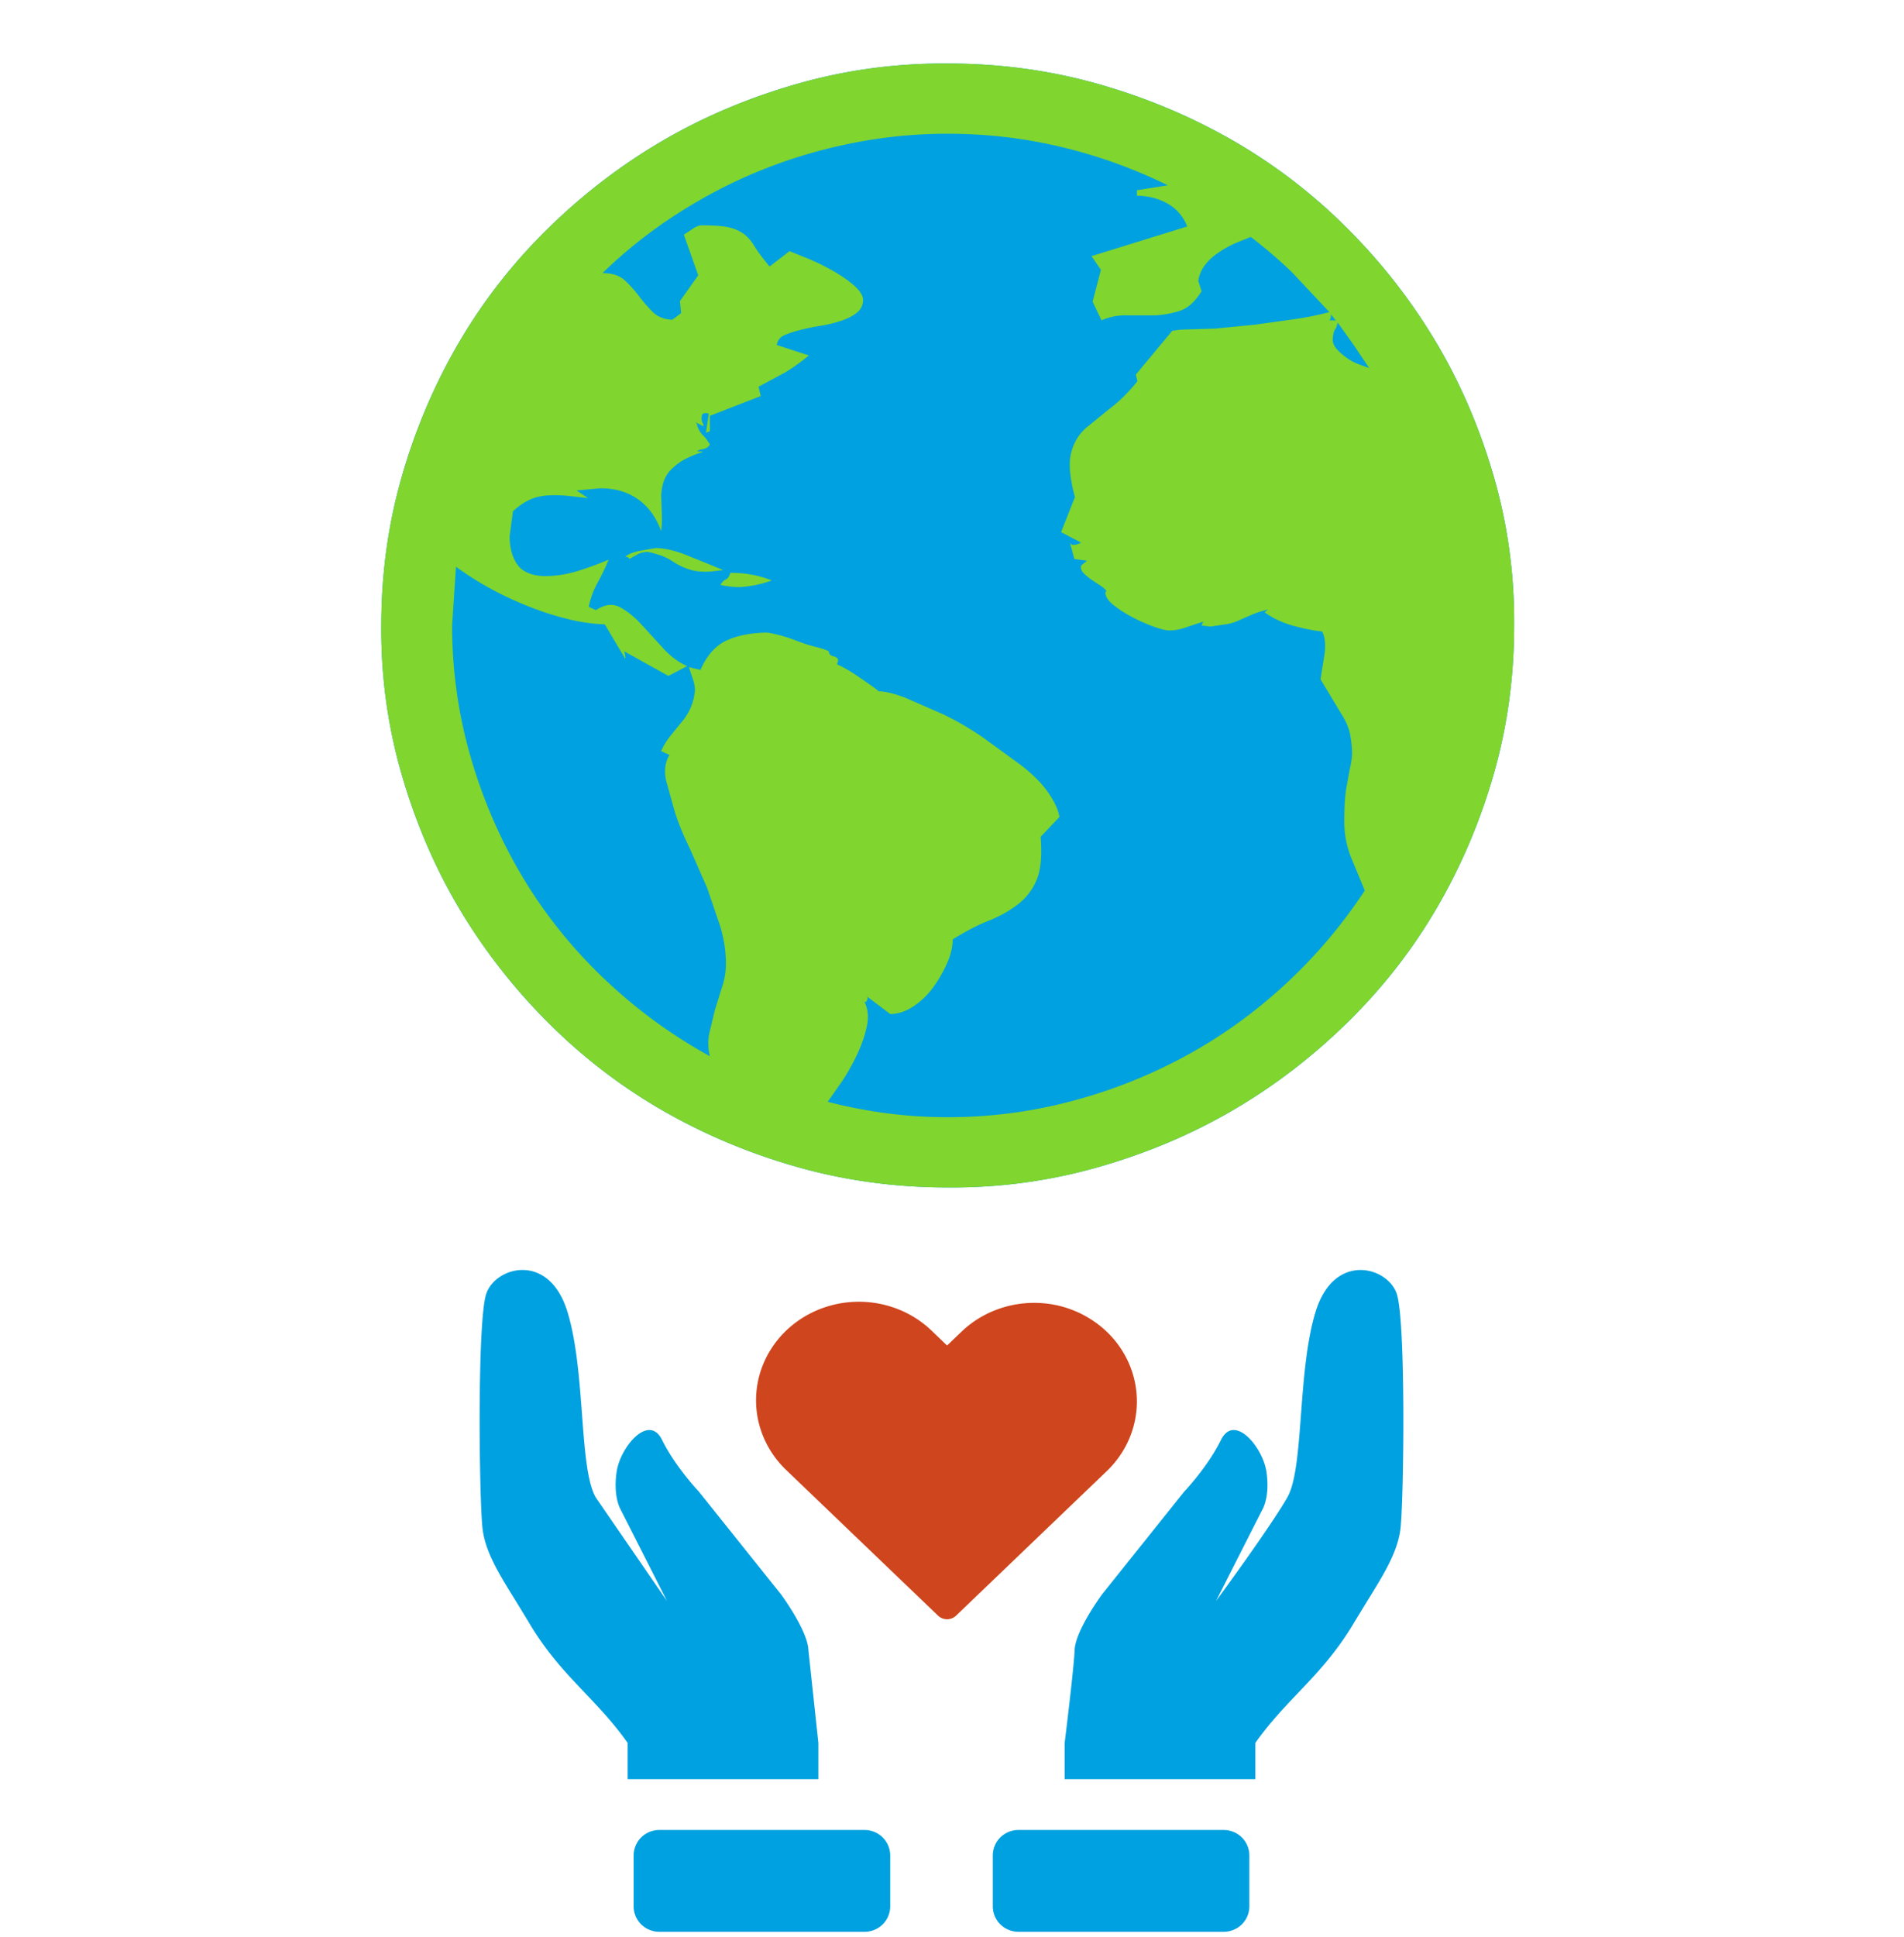 <svg xmlns="http://www.w3.org/2000/svg" width="120" height="122" fill="none" xmlns:v="https://vecta.io/nano"><path d="M36.875 106.651c.917.965 1.827 1.924 2.684 3.142v2.276h12.019v-2.276l-.627-5.846c-.045-1.247-1.733-3.521-1.733-3.521l-5.182-6.478s-1.467-1.536-2.306-3.239-2.626.439-2.862 1.972.213 2.341.213 2.341l2.959 5.833-4.497-6.534c-.54-.949-.691-2.96-.86-5.206-.163-2.189-.344-4.602-.918-6.478-1.164-3.8-4.531-2.849-5.115-1.15s-.451 12.92-.239 14.792c.166 1.466 1.058 2.899 2.062 4.515l.849 1.39c1.125 1.911 2.345 3.196 3.554 4.466zm42.243 3.142c.857-1.218 1.767-2.177 2.684-3.142 1.21-1.27 2.429-2.555 3.556-4.466l.847-1.388c1.004-1.617 1.895-3.052 2.062-4.517.212-1.871.344-13.093-.239-14.792s-3.95-2.65-5.115 1.151c-.572 1.876-.754 4.288-.918 6.476-.17 2.246-.32 4.257-.86 5.206-1.066 1.874-4.498 6.534-4.498 6.534l2.961-5.833s.453-.808.215-2.341-2.023-3.677-2.862-1.972-2.307 3.239-2.307 3.239l-5.182 6.478s-1.688 2.274-1.734 3.521c-.032.887-.412 4.076-.627 5.846v2.276H79.12v-2.276zm-16.547 10.293a1.6 1.6 0 0 0 .474 1.134c.303.3.715.469 1.143.469h12.936c.429 0 .84-.169 1.143-.469a1.6 1.6 0 0 0 .474-1.134v-3.207a1.6 1.6 0 0 0-.474-1.134c-.303-.301-.715-.47-1.143-.47H64.188a1.62 1.62 0 0 0-1.143.47 1.6 1.6 0 0 0-.474 1.134v3.207zm-6.465 0a1.6 1.6 0 0 1-.474 1.134c-.303.3-.714.469-1.143.469H41.553c-.429 0-.84-.169-1.143-.469a1.6 1.6 0 0 1-.474-1.134v-3.207a1.6 1.6 0 0 1 .474-1.134c.303-.301.715-.47 1.143-.47h12.936a1.62 1.62 0 0 1 1.143.47 1.6 1.6 0 0 1 .474 1.134v3.207zm-14.783-85.56c.302 0 .639.046 1.011.138s.744.219 1.116.38l1.116.449 1.011.415-.558.069c-.186.023-.383.035-.593.035a3.23 3.23 0 0 1-1.081-.173c-.326-.115-.627-.265-.906-.449a3.54 3.54 0 0 0-.837-.415 6.49 6.49 0 0 0-.767-.207c-.232 0-.442.046-.627.138l-.558.311c0-.092-.081-.138-.244-.138.163-.161.465-.288.906-.38l1.011-.173zm4.706 1.556c.953 0 1.825.161 2.615.484a7.76 7.76 0 0 1-.976.277 7.12 7.12 0 0 1-1.011.138 5.23 5.23 0 0 1-1.255-.138c.116-.184.232-.3.349-.346s.209-.184.279-.415zM59.73 4.002c3.277 0 6.426.426 9.448 1.279s5.857 2.04 8.507 3.561a34.35 34.35 0 0 1 7.251 5.566 36.58 36.58 0 0 1 5.578 7.156c1.534 2.581 2.743 5.393 3.626 8.435s1.313 6.176 1.29 9.403c0 3.25-.43 6.372-1.29 9.368s-2.057 5.808-3.591 8.435-3.405 5.024-5.613 7.19-4.613 4.01-7.217 5.531-5.438 2.719-8.506 3.595A33.5 33.5 0 0 1 59.73 74.8c-3.277 0-6.426-.426-9.448-1.279s-5.857-2.04-8.506-3.561-5.067-3.376-7.251-5.566a36.58 36.58 0 0 1-5.578-7.156c-1.534-2.581-2.742-5.393-3.626-8.435a32.7 32.7 0 0 1-1.29-9.403c0-3.249.43-6.372 1.29-9.368s2.057-5.808 3.591-8.435 3.405-5.024 5.613-7.19 4.614-4.01 7.217-5.531 5.438-2.719 8.506-3.595 6.229-1.302 9.483-1.279z" fill="#00a1e0"/><path d="M41.323 34.526c.302 0 .639.046 1.011.138s.744.219 1.116.38l1.116.449 1.011.415-.558.069c-.186.023-.383.035-.593.035-.395 0-.755-.058-1.081-.173s-.627-.265-.906-.449-.558-.323-.837-.415a6.49 6.49 0 0 0-.767-.207c-.232 0-.442.046-.627.138l-.558.311c0-.092-.081-.138-.244-.138.163-.161.465-.288.906-.38l1.011-.173zm4.706 1.556c.953 0 1.825.161 2.615.484a7.76 7.76 0 0 1-.976.277 7.12 7.12 0 0 1-1.011.138 5.23 5.23 0 0 1-1.255-.138c.116-.184.232-.3.349-.346s.209-.184.279-.415zm13.701-32.08c3.277 0 6.426.426 9.448 1.279s5.857 2.04 8.507 3.561 5.067 3.376 7.251 5.566a36.52 36.52 0 0 1 5.578 7.156c1.534 2.581 2.743 5.393 3.626 8.435s1.313 6.176 1.29 9.403c0 3.25-.43 6.372-1.29 9.368s-2.057 5.808-3.591 8.435-3.405 5.024-5.613 7.19-4.613 4.01-7.217 5.531-5.438 2.719-8.506 3.595-6.229 1.302-9.483 1.279c-3.277 0-6.426-.426-9.448-1.279s-5.857-2.04-8.506-3.561-5.067-3.376-7.251-5.566-4.044-4.575-5.578-7.156-2.742-5.393-3.626-8.435a32.7 32.7 0 0 1-1.29-9.403c0-3.249.43-6.372 1.29-9.368s2.057-5.808 3.591-8.435 3.405-5.024 5.613-7.19 4.614-4.01 7.217-5.531 5.439-2.719 8.506-3.595 6.229-1.302 9.483-1.279zm26.565 19.186l-.976-1.452-1.011-1.417c-.046.207-.105.357-.174.449s-.116.3-.139.622c0 .207.081.403.244.588s.372.369.627.553.511.323.767.415l.662.242zm-2.406-3.388c0 .184-.035.311-.105.38h.209c.093 0 .163.011.209.035l-.314-.415zm-24.16 50.575c2.65 0 5.241-.334 7.774-1.002a32.32 32.32 0 0 0 7.182-2.835c2.254-1.221 4.346-2.719 6.275-4.494s3.614-3.757 5.055-5.946l-.872-2.109c-.279-.714-.418-1.452-.418-2.212 0-.83.035-1.498.105-2.005l.244-1.348c.093-.392.139-.726.139-1.003s-.035-.634-.105-1.072-.267-.91-.593-1.417l-1.29-2.143.105-.657.139-.864a3.4 3.4 0 0 0 .035-.83 1.82 1.82 0 0 0-.174-.657c-.604-.069-1.232-.196-1.883-.38s-1.232-.461-1.743-.83l.209-.173c-.302.069-.604.161-.906.276l-.871.38a2.96 2.96 0 0 1-.907.277l-.941.138-.558-.069.105-.242-1.046.346c-.372.138-.732.207-1.081.207-.232 0-.569-.081-1.011-.242a11.09 11.09 0 0 1-1.325-.588c-.442-.23-.837-.484-1.185-.761s-.523-.542-.523-.795l.07-.104c-.116-.138-.267-.265-.453-.38l-.523-.346c-.163-.115-.314-.242-.453-.38s-.198-.3-.174-.484l.383-.311-.802-.104-.279-1.037c.046.115.151.161.314.138s.29-.069.383-.138l-1.255-.657.872-2.212c-.325-1.198-.407-2.12-.244-2.766s.477-1.175.941-1.59l1.534-1.244c.558-.415 1.127-.979 1.708-1.694l-.105-.415 2.301-2.766.523-.069 2.196-.069 2.475-.242 2.475-.346c.813-.115 1.557-.265 2.231-.449l-2.336-2.489c-.813-.784-1.685-1.533-2.615-2.247l-.941.38a6.77 6.77 0 0 0-1.116.622c-.372.254-.662.53-.871.83a2.16 2.16 0 0 0-.383.933l.209.657c-.418.668-.883 1.083-1.394 1.244s-1.034.253-1.569.277h-1.673c-.581-.023-1.139.081-1.673.311l-.558-1.175.523-2.005-.593-.864 6.031-1.867a2.77 2.77 0 0 0-1.255-1.452c-.581-.323-1.22-.484-1.917-.484v-.346l1.952-.311c-2.162-1.06-4.404-1.867-6.728-2.42s-4.706-.83-7.147-.83a30.75 30.75 0 0 0-5.996.588c-1.976.392-3.881.956-5.718 1.694s-3.614 1.659-5.334 2.765-3.289 2.351-4.706 3.733c.604 0 1.069.15 1.395.449s.627.634.906 1.003.569.703.872 1.002.709.461 1.22.484l.558-.415-.07-.761 1.15-1.625-.906-2.558.523-.346c.232-.161.43-.242.593-.242.697 0 1.232.034 1.604.104s.697.196.976.38.523.449.732.795.535.784.976 1.314l1.255-.968 1.116.449a13.94 13.94 0 0 1 1.569.761c.535.3.988.611 1.36.933s.569.622.593.899c0 .346-.128.622-.383.83s-.593.38-1.011.519-.848.242-1.29.311-.883.161-1.325.277-.779.23-1.011.346-.372.311-.418.588l2.022.657c-.465.392-.965.749-1.499 1.072l-1.673.899.139.588-3.207 1.245v.968l-.244.104.174-1.21-.139-.035c-.163 0-.256.035-.279.104a.76.76 0 0 0-.035.242.61.61 0 0 0 .07.277c.047.092.058.161.035.207l-.453-.242.07.138c0 .069.035.173.105.311s.163.265.279.38.209.23.279.346.116.173.139.173c0 .069-.047.138-.139.207a.79.79 0 0 1-.349.138c-.139.023-.232.058-.279.104s-.047.058 0 .035c.325 0 .395.023.209.069s-.477.161-.872.346-.755.449-1.081.795-.511.853-.558 1.521l.035 1.141c.023.369.012.749-.035 1.141-.325-.876-.813-1.544-1.464-2.005s-1.441-.691-2.371-.691l-1.499.138.732.484-1.22-.138c-.418-.046-.848-.058-1.29-.035s-.837.115-1.185.277-.697.403-1.046.726l-.209 1.556c0 .737.163 1.337.488 1.798s.895.703 1.708.726c.697 0 1.383-.104 2.057-.311a20.49 20.49 0 0 0 1.987-.726c-.209.507-.442.991-.697 1.452a5.41 5.41 0 0 0-.558 1.521l.453.207c.558-.369 1.069-.426 1.534-.173s.918.622 1.36 1.106l1.36 1.486c.465.507.965.876 1.499 1.106l-1.185.622-2.789-1.556c.023.046.047.15.07.311s.012.196-.035.104l-1.255-2.109a11.34 11.34 0 0 1-2.371-.346c-.837-.207-1.685-.484-2.545-.83s-1.662-.726-2.406-1.141a19.6 19.6 0 0 1-2.057-1.314l-.244 3.699c0 2.812.384 5.554 1.151 8.228s1.848 5.186 3.242 7.536 3.103 4.494 5.125 6.43 4.265 3.584 6.728 4.943a3.4 3.4 0 0 1-.035-1.452l.349-1.452.453-1.452a4.64 4.64 0 0 0 .244-1.486c0-.738-.116-1.51-.349-2.316l-.837-2.454-1.081-2.454c-.395-.807-.709-1.567-.941-2.282l-.558-2.005c-.139-.622-.07-1.164.209-1.625l-.523-.242c.139-.323.325-.634.558-.933l.732-.899a3.51 3.51 0 0 0 .593-.968c.139-.346.221-.691.244-1.037 0-.23-.047-.472-.139-.726l-.244-.726.732.173c.395-.899.93-1.509 1.604-1.832s1.522-.495 2.545-.518c.116 0 .36.046.732.138a10.01 10.01 0 0 1 1.185.38 9.98 9.98 0 0 0 1.185.38c.372.092.651.184.837.277 0 .161.093.265.279.311s.29.127.314.242l-.07.276a4.36 4.36 0 0 1 .488.242c.256.138.535.311.837.519l.802.553c.233.161.395.288.488.38.418 0 .988.138 1.708.415L59.452 45c.86.415 1.708.91 2.545 1.486l2.371 1.729c.744.576 1.313 1.152 1.708 1.728s.627 1.083.697 1.521l-1.185 1.245c.093 1.175.012 2.074-.244 2.697s-.651 1.141-1.185 1.556-1.15.761-1.848 1.037-1.453.668-2.266 1.175c0 .461-.116.957-.349 1.487s-.523 1.037-.872 1.521-.767.887-1.255 1.21-.976.484-1.464.484l-1.464-1.106c.047.046.047.127 0 .242s-.105.138-.174.069c.232.438.291.945.174 1.521s-.314 1.164-.593 1.763-.593 1.164-.941 1.694l-.941 1.348c1.255.323 2.51.565 3.765.726a29.76 29.76 0 0 0 3.8.242z" fill="#80d52f"/><path d="M54.129 82c-1.281 0-2.534.364-3.599 1.046s-1.896 1.652-2.386 2.786a5.97 5.97 0 0 0-.369 3.587c.25 1.204.867 2.311 1.773 3.179l9.572 9.175a.8.8 0 0 0 .261.167.83.83 0 0 0 .615 0c.097-.039.186-.095.261-.167l9.572-9.176c1.182-1.171 1.837-2.74 1.823-4.369s-.695-3.187-1.897-4.339a6.62 6.62 0 0 0-4.527-1.818c-1.699-.013-3.336.614-4.558 1.747l-.981.938-.979-.938c-.602-.577-1.316-1.034-2.102-1.346S54.98 82 54.129 82z" fill="#cf451d"/></svg>